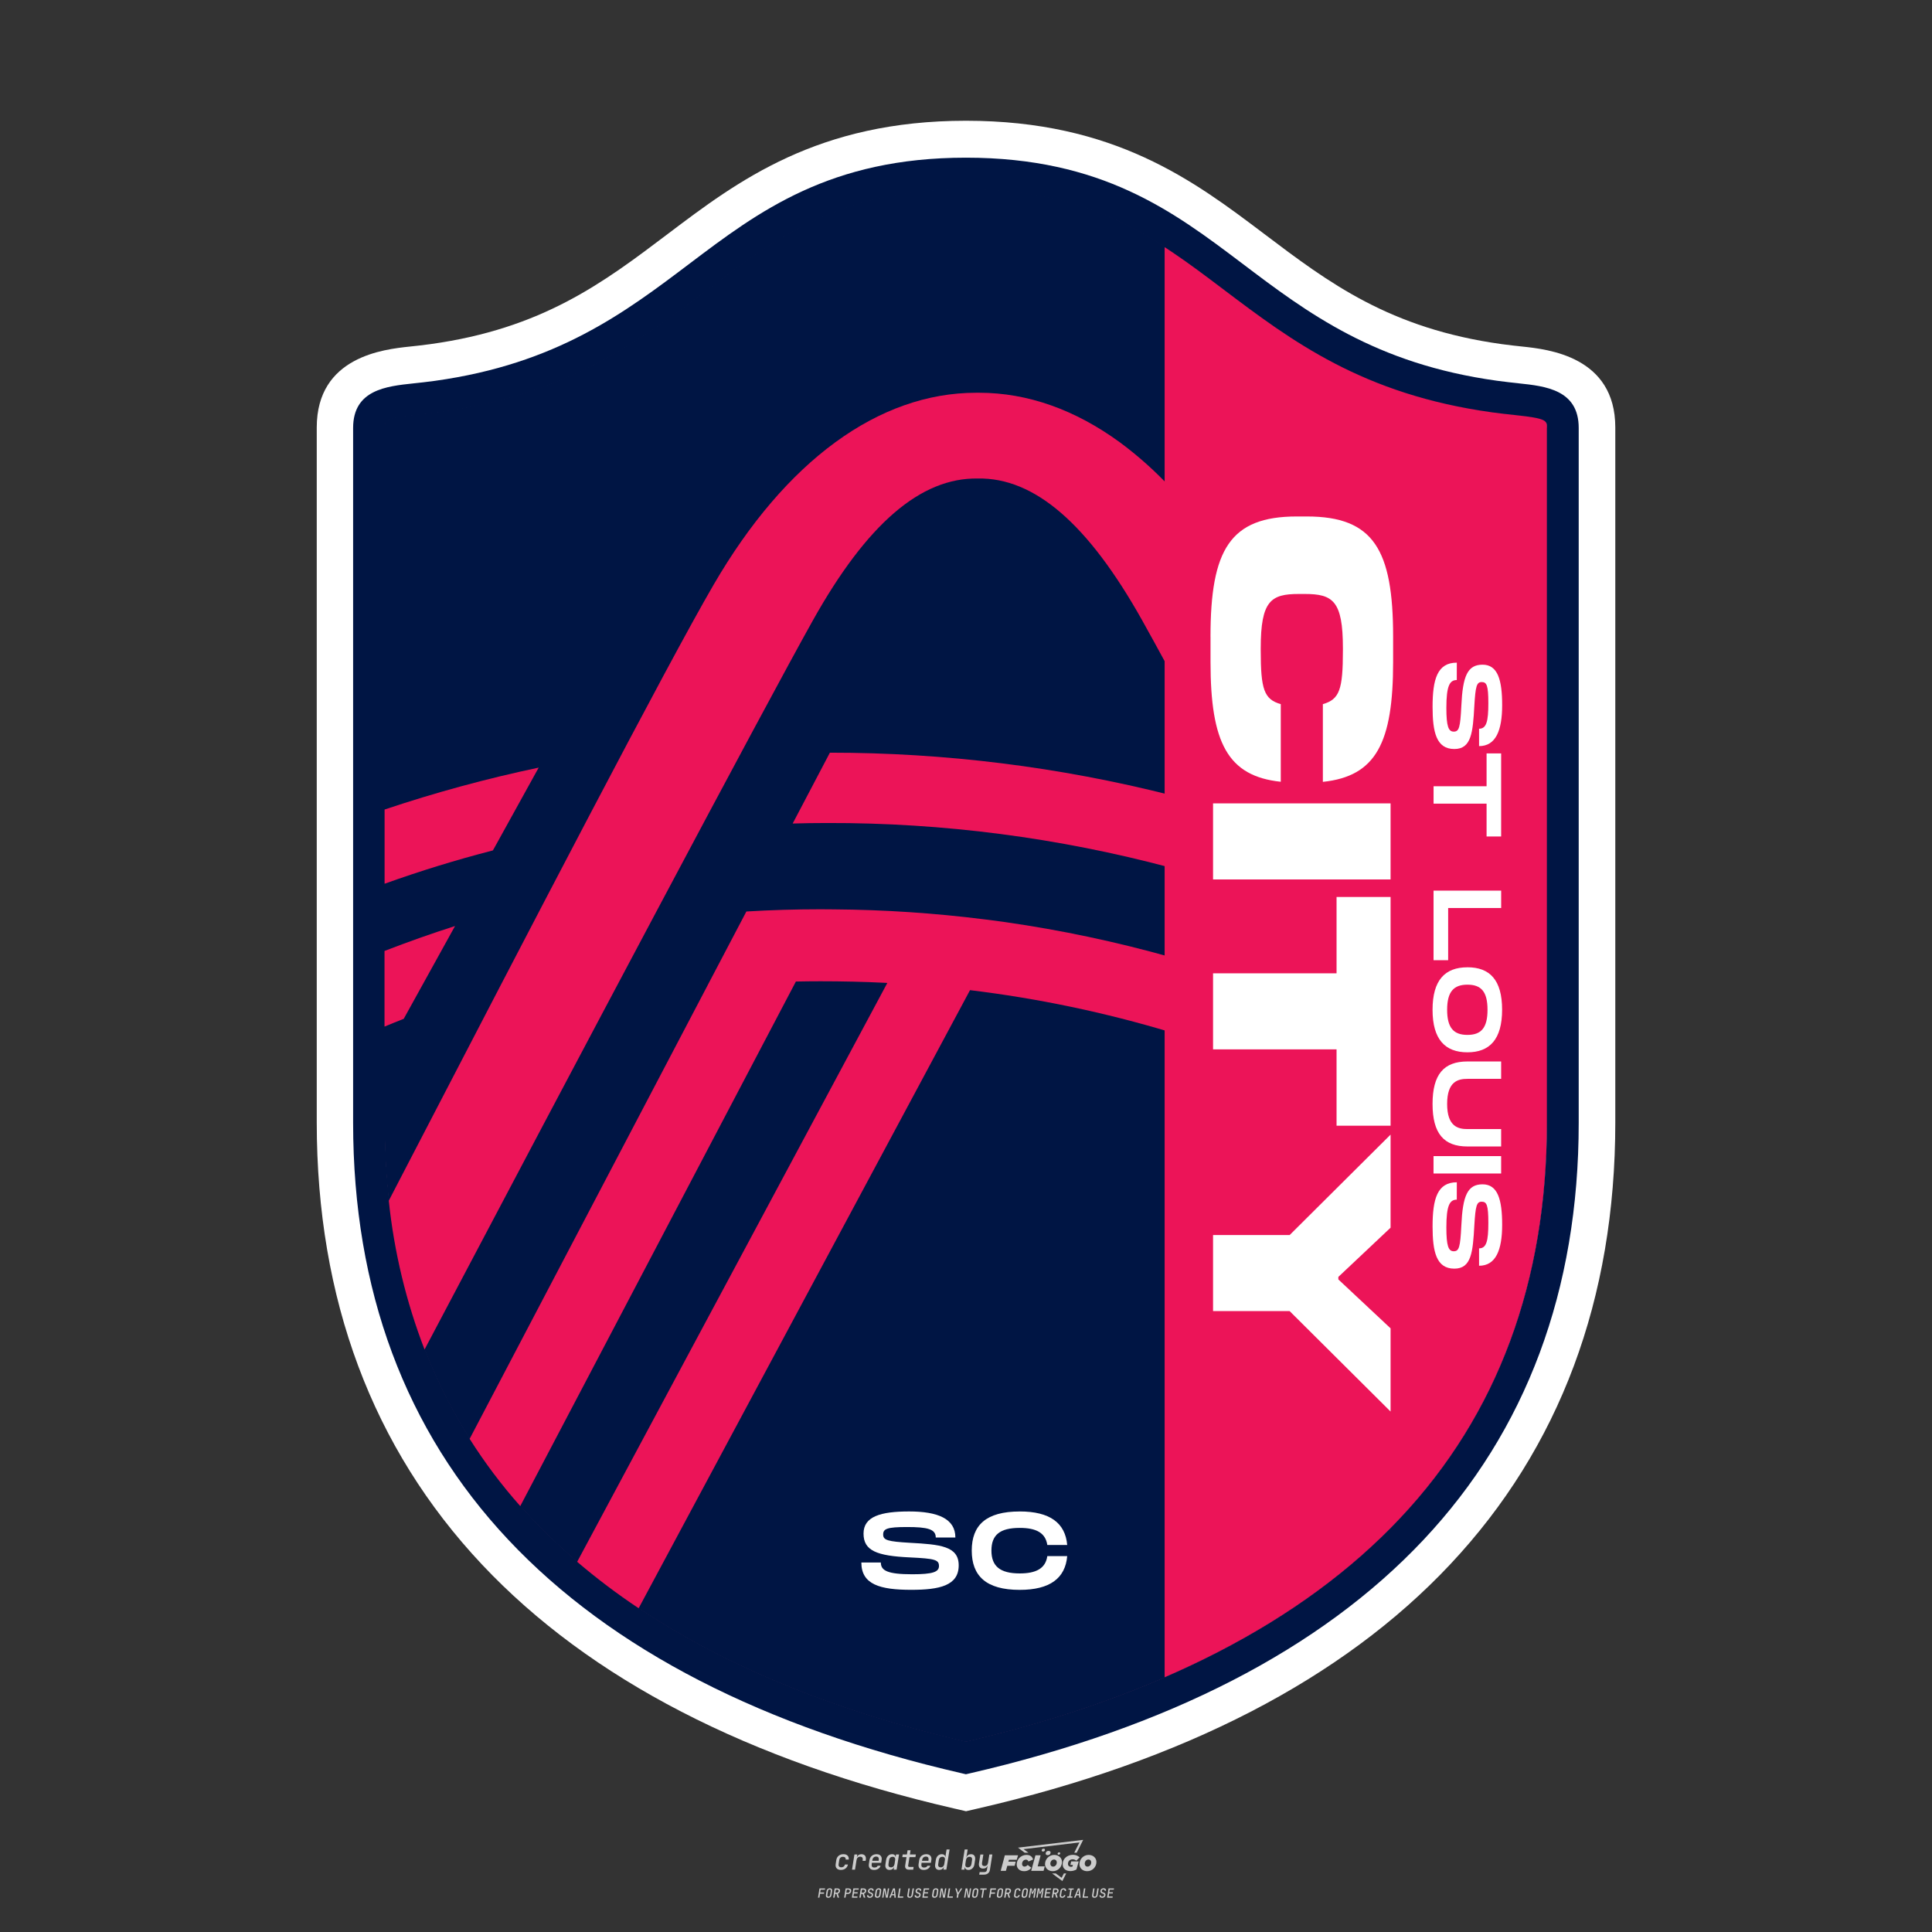 <?xml version="1.0" encoding="UTF-8"?>
<svg id="_图层_1" data-name="图层_1" xmlns="http://www.w3.org/2000/svg" version="1.1" viewBox="0 0 800 800">
  <rect x="0" y="0" width="800" height="800" fill="#333333" stroke="none"/>
  <!-- Created by @FCLOGO 2024-12-5 GMT+8 15:27:32 . https://fclogo.top/ -->
<!-- FOR PERSONAL USE ONLY NOT FOR COMMERCIAL USE -->
  <defs>
    <style>
      .st0 {
        fill: #ec1458;
      }

      .st1 {
        fill: #ccc;
      }

      .st2 {
        fill: #fff;
      }

      .st3 {
        fill: #001544;
      }
    </style>
  </defs>
  <path class="st1" d="M348.22,774.3c-.79,0-1.38-.22-1.77-.65-.39-.44-.53-1.03-.41-1.79l.25-1.65c.12-.75.45-1.35.98-1.78.53-.44,1.19-.65,1.98-.65s1.33.2,1.72.6c.39.4.55.94.47,1.62h-1.24c.03-.36-.06-.64-.26-.84-.2-.2-.5-.3-.89-.3-.42,0-.76.12-1.03.35-.27.23-.43.56-.5.99l-.26,1.66c-.07.44,0,.77.19,1,.19.23.5.35.92.35.39,0,.72-.1.98-.3.26-.2.44-.48.52-.85h1.24c-.14.69-.47,1.23-.99,1.63-.52.4-1.16.6-1.92.6ZM352.8,774.19l1-6.29h1.19l-.19,1.19c.34-.87.97-1.3,1.91-1.3.67,0,1.17.21,1.49.62.32.42.43.99.31,1.71l-.07.42h-1.27l.06-.32c.07-.45.01-.8-.17-1.04-.18-.24-.48-.36-.88-.36s-.74.12-1.01.37c-.27.24-.43.59-.5,1.03l-.63,3.97h-1.24ZM361.91,774.3c-.77,0-1.35-.22-1.73-.67s-.52-1.04-.4-1.77l.25-1.65c.08-.49.26-.92.52-1.28s.6-.65,1.01-.85c.41-.2.87-.3,1.38-.3.77,0,1.35.22,1.73.67.39.45.52,1.04.39,1.77l-.17,1.12h-3.85l-.09.53c-.15.95.22,1.43,1.11,1.43.72,0,1.17-.25,1.37-.74h1.22c-.17.53-.5.96-1.01,1.28-.5.32-1.09.47-1.76.47ZM361.23,770.22l-.05.29h2.65s.05-.3.05-.3c.07-.47.01-.82-.17-1.07-.18-.25-.49-.37-.92-.37s-.8.13-1.06.38c-.26.25-.43.61-.51,1.08ZM368.33,774.3c-.63,0-1.1-.21-1.41-.64s-.4-1-.27-1.73l.27-1.77c.11-.73.39-1.31.84-1.74.44-.43.98-.64,1.61-.64.47,0,.83.12,1.09.35.26.24.39.56.38.96h.02l.17-1.2h1.24l-1,6.29h-1.22l.19-1.2h-.02c-.12.41-.35.73-.69.97s-.74.35-1.21.35ZM368.93,773.23c.39,0,.72-.12.98-.36.26-.24.43-.57.5-1.01l.25-1.65c.07-.43,0-.76-.18-1-.19-.24-.47-.36-.86-.36s-.72.12-.98.35c-.26.24-.42.57-.49,1.01l-.25,1.65c-.07.44-.01.78.17,1.01.18.23.47.35.88.35ZM376.35,774.19c-.57,0-.99-.16-1.26-.47-.27-.31-.36-.75-.27-1.32l.54-3.39h-1.74l.17-1.12h1.74l.27-1.72h1.24l-.27,1.72h2.47l-.18,1.12h-2.46l-.54,3.39c-.08.44.1.66.53.66h1.72l-.17,1.12h-1.77ZM382.5,774.3c-.77,0-1.35-.22-1.73-.67s-.52-1.04-.4-1.77l.25-1.65c.08-.49.26-.92.52-1.28s.6-.65,1.01-.85c.41-.2.87-.3,1.38-.3.77,0,1.35.22,1.73.67.39.45.52,1.04.39,1.77l-.17,1.12h-3.85l-.09.53c-.15.95.22,1.43,1.11,1.43.72,0,1.17-.25,1.37-.74h1.22c-.17.53-.5.96-1.01,1.28-.5.32-1.09.47-1.76.47ZM381.83,770.22l-.05.29h2.65s.05-.3.05-.3c.07-.47.01-.82-.17-1.07-.18-.25-.49-.37-.92-.37s-.8.13-1.06.38c-.26.25-.43.61-.51,1.08ZM388.92,774.3c-.63,0-1.1-.21-1.4-.64-.3-.42-.39-1-.28-1.73l.27-1.77c.11-.73.39-1.31.84-1.74.44-.43.98-.64,1.61-.64.47,0,.83.12,1.09.35.26.24.39.56.38.96h.02l.21-1.47.3-1.8h1.24l-1.33,8.35h-1.22l.19-1.2h-.02c-.12.41-.35.73-.69.97s-.74.35-1.21.35ZM389.53,773.23c.39,0,.72-.12.98-.36.26-.24.43-.57.5-1.01l.25-1.65c.08-.43.02-.76-.17-1-.19-.24-.48-.36-.87-.36s-.72.12-.98.35c-.26.24-.42.57-.49,1.01l-.25,1.65c-.08.44-.02.78.16,1.01s.48.35.88.35ZM401.02,774.3c-.47,0-.84-.12-1.1-.35-.26-.23-.39-.56-.38-.97h-.01l-.19,1.2h-1.22l1.33-8.35h1.24l-.29,1.8-.27,1.47h.05c.12-.41.35-.73.69-.97.34-.23.74-.35,1.21-.35.63,0,1.1.21,1.4.64.3.43.39,1.01.28,1.74l-.27,1.77c-.11.73-.39,1.31-.84,1.73-.45.42-.98.64-1.61.64ZM400.77,773.23c.4,0,.72-.12.98-.35.26-.23.42-.57.5-1.01l.25-1.65c.07-.43.01-.77-.17-1.01-.18-.24-.47-.35-.87-.35s-.72.12-.98.36-.43.57-.5,1l-.25,1.65c-.07.44-.01.77.17,1.01.18.24.47.36.87.36ZM405.47,776.25l.17-1.06h1.93c.64,0,1.01-.3,1.1-.9l.1-.67.21-1.19h-.03c-.12.42-.35.74-.68.97-.33.23-.73.34-1.2.34-.63,0-1.09-.2-1.4-.6s-.41-.94-.3-1.63l.58-3.6h1.24l-.56,3.48c-.06.41,0,.73.18.96s.47.34.85.34.72-.12.98-.37c.27-.24.43-.58.49-1.02l.54-3.4h1.24l-1.01,6.41c-.1.6-.37,1.08-.81,1.42-.44.35-1,.52-1.67.52h-1.95ZM417.79,770.09h3.22l.54-1.85h-5.47l-1.71,6.44h2.15l.59-2.1h3.03l.44-1.71h-3.03l.24-.78ZM424.23,772.92c-.59,0-1.02-.39-1.02-1.12,0-.88.63-1.76,1.61-1.76.49,0,.88.24,1.02.78l1.95-.83c-.29-1.17-1.27-1.9-2.64-1.9-2.78,0-4.15,2.15-4.15,3.9s1.27,2.83,3.07,2.83c1.37,0,2.34-.59,2.98-1.42l-1.51-1.17c-.39.44-.83.68-1.32.68ZM430.91,768.23h-2.15l-1.76,6.44h5.12l.49-1.85h-2.93l1.22-4.59ZM439.75,771.01c0-1.66-1.32-2.93-3.22-2.93-2.2,0-3.81,1.81-3.81,3.81,0,1.66,1.32,2.93,3.22,2.93,2.2,0,3.81-1.81,3.81-3.81ZM434.92,771.7c0-.83.59-1.71,1.51-1.71.78,0,1.17.54,1.17,1.22,0,.83-.59,1.71-1.51,1.71-.78,0-1.17-.54-1.17-1.22ZM443.21,772.23h1.07l-.2.68c-.15.05-.34.1-.59.1-.68,0-1.27-.39-1.27-1.22,0-1.02.73-1.9,1.95-1.9.59,0,1.12.24,1.51.59l1.37-1.37c-.44-.54-1.51-1.07-2.73-1.07-2.59,0-4.29,1.76-4.29,3.86s1.61,2.88,3.22,2.88c.93,0,1.85-.29,2.49-.68l.93-3.32h-3.12l-.34,1.46ZM450.78,768.08c-2.2,0-3.81,1.81-3.81,3.81,0,1.66,1.32,2.93,3.22,2.93,2.2,0,3.81-1.81,3.81-3.81,0-1.66-1.32-2.93-3.22-2.93ZM450.34,772.92c-.78,0-1.17-.54-1.17-1.22,0-.83.59-1.71,1.51-1.71.78,0,1.17.54,1.17,1.22,0,.83-.59,1.71-1.51,1.71ZM437.94,767.5c-.05.29.1.49.44.49s.54-.2.63-.49c.05-.24-.1-.49-.44-.49s-.59.24-.63.49ZM432.13,765.5c-.44,0-.73.24-.78.59s.1.59.54.59.73-.24.78-.59c.1-.34-.1-.59-.54-.59ZM433.01,767.3c-.1.54.15.88.83.88.63,0,1.07-.39,1.17-.88s-.15-.88-.83-.88c-.68,0-1.07.39-1.17.88ZM439.6,777.55l-2.44-1.81h-1.51l4.25,3.17,1.61-3.17h-.98l-.93,1.81ZM425.84,767.16l-2-1.46,23.13-2.78-2.15,4.25h1.02l2.68-5.32-26.99,3.22,2.78,2.1h1.51ZM338.72,785.79l.61-3.83h2.32l-.08.52h-1.76l-.18,1.14h1.63l-.08.52h-1.62l-.26,1.64h-.57ZM342.97,785.84c-.36,0-.62-.1-.8-.3-.17-.2-.23-.47-.18-.82l.27-1.7c.06-.34.2-.61.44-.82.24-.2.54-.3.89-.3s.62.1.8.3c.17.2.24.47.18.81l-.27,1.71c-.06.34-.2.62-.44.82-.24.2-.54.3-.9.3ZM343.05,785.33c.19,0,.35-.05.47-.16.12-.11.19-.26.23-.46l.27-1.7c.03-.2,0-.35-.08-.46-.08-.11-.22-.16-.41-.16s-.35.05-.46.16c-.12.1-.19.26-.22.46l-.27,1.7c-.03.2,0,.35.08.46s.22.16.41.16ZM345,785.79l.61-3.83h1.2c.24,0,.44.05.6.14.16.09.28.22.36.39s.09.37.05.59c-.04.26-.14.48-.3.67-.16.19-.37.32-.6.39l.54,1.64h-.62l-.48-1.57h-.54l-.25,1.57h-.57ZM345.89,783.71h.64c.19,0,.35-.06.48-.17.13-.11.21-.26.24-.45.03-.19,0-.35-.09-.46-.09-.11-.24-.17-.43-.17h-.64l-.2,1.25ZM349.54,785.79l.61-3.83h1.25c.37,0,.65.1.84.31.19.21.26.49.2.84-.04.23-.12.44-.25.61s-.29.31-.49.4c-.2.09-.42.14-.66.14h-.69l-.24,1.52h-.57ZM350.43,783.75h.69c.19,0,.36-.06.49-.18.14-.12.22-.27.25-.47s0-.35-.1-.47-.25-.18-.44-.18h-.69l-.21,1.29ZM352.75,785.79l.61-3.83h2.25l-.08.5h-1.7l-.17,1.09h1.51l-.08.5h-1.51l-.19,1.24h1.69l-.08.5h-2.25ZM355.84,785.79l.61-3.83h1.2c.24,0,.44.05.6.14.16.09.28.22.36.39s.09.37.05.59c-.04.26-.14.48-.3.67-.16.19-.37.32-.6.39l.54,1.64h-.62l-.48-1.57h-.54l-.25,1.57h-.57ZM356.74,783.71h.64c.19,0,.35-.06.48-.17.13-.11.21-.26.24-.45.03-.19,0-.35-.09-.46-.09-.11-.24-.17-.43-.17h-.64l-.2,1.25ZM360.13,785.84c-.39,0-.67-.1-.87-.29-.19-.19-.26-.45-.22-.78h.57c-.03.17.01.31.12.41.11.1.27.15.48.15.2,0,.37-.05.5-.15.13-.1.21-.23.24-.4.02-.15,0-.28-.06-.39-.06-.11-.16-.18-.29-.22l-.46-.14c-.27-.08-.46-.22-.59-.41-.13-.19-.17-.42-.13-.68.04-.21.11-.39.23-.55s.27-.28.46-.37.4-.13.64-.13c.35,0,.62.1.8.29.18.19.25.44.2.76h-.57c.03-.17,0-.3-.09-.4-.09-.1-.23-.14-.42-.14s-.34.04-.46.13c-.12.09-.19.21-.21.38-.02.15,0,.28.05.39s.16.18.29.22l.47.15c.26.08.46.22.58.41.12.19.17.42.12.69-.04.22-.12.41-.24.57-.13.16-.29.29-.49.38-.2.09-.42.13-.66.13ZM363.27,785.84c-.36,0-.62-.1-.8-.3-.17-.2-.23-.47-.18-.82l.27-1.7c.06-.34.2-.61.44-.82.24-.2.54-.3.89-.3s.62.1.8.3c.17.2.24.47.18.81l-.27,1.71c-.06.34-.2.62-.44.82-.24.2-.54.3-.9.3ZM363.34,785.33c.19,0,.35-.05.47-.16.12-.11.19-.26.23-.46l.27-1.7c.03-.2,0-.35-.08-.46-.08-.11-.22-.16-.41-.16s-.35.05-.46.16c-.12.1-.19.26-.22.46l-.27,1.7c-.03.2,0,.35.08.46s.22.16.41.16ZM365.28,785.79l.61-3.83h.71l.62,3.19c0-.1.02-.22.03-.36.01-.14.03-.29.04-.44.02-.15.04-.29.06-.41l.31-1.98h.52l-.61,3.83h-.71l-.61-3.19c0,.09-.02.21-.03.34s-.03.28-.04.42c-.02.15-.04.28-.06.41l-.31,2.01h-.53ZM368.23,785.79l1.59-3.83h.75l.37,3.83h-.56l-.07-.97h-1.09l-.39.97h-.59ZM369.39,784.34h.87l-.09-1.1c-.02-.2-.03-.37-.04-.51,0-.14-.01-.24-.01-.3-.02.06-.05.16-.1.3s-.11.31-.19.5l-.44,1.11ZM371.72,785.79l.61-3.83h.57l-.52,3.31h1.67l-.08.52h-2.25ZM376.68,785.84c-.37,0-.63-.1-.8-.3-.17-.2-.22-.47-.17-.82l.44-2.76h.57l-.44,2.76c-.03.2,0,.35.07.46.08.11.21.17.41.17s.35-.06.46-.17c.12-.11.19-.27.22-.46l.44-2.76h.57l-.44,2.76c-.06.35-.2.62-.43.82-.23.2-.53.3-.9.3ZM379.84,785.84c-.39,0-.67-.1-.87-.29-.19-.19-.26-.45-.22-.78h.57c-.03.17.01.31.12.41.11.1.27.15.48.15.2,0,.37-.05.5-.15.13-.1.21-.23.24-.4.02-.15,0-.28-.06-.39-.06-.11-.16-.18-.29-.22l-.46-.14c-.27-.08-.46-.22-.59-.41-.13-.19-.17-.42-.13-.68.04-.21.11-.39.23-.55s.27-.28.46-.37.4-.13.64-.13c.35,0,.62.1.8.29.18.19.25.44.2.76h-.57c.03-.17,0-.3-.09-.4-.09-.1-.23-.14-.42-.14s-.34.04-.46.13c-.12.09-.19.21-.21.38-.02.15,0,.28.05.39s.16.18.29.22l.47.15c.26.08.46.22.58.41.12.19.17.42.12.69-.04.22-.12.41-.24.57-.13.16-.29.29-.49.38-.2.09-.42.13-.66.13ZM381.91,785.79l.61-3.83h2.25l-.08.5h-1.7l-.17,1.09h1.51l-.08.5h-1.51l-.19,1.24h1.69l-.08.5h-2.25ZM386.94,785.84c-.36,0-.62-.1-.8-.3-.17-.2-.23-.47-.18-.82l.27-1.7c.06-.34.2-.61.44-.82.24-.2.54-.3.89-.3s.62.1.8.3c.17.2.24.47.18.81l-.27,1.71c-.06.34-.2.62-.44.82-.24.2-.54.3-.9.3ZM387.02,785.33c.19,0,.35-.05.47-.16.12-.11.19-.26.23-.46l.27-1.7c.03-.2,0-.35-.08-.46-.08-.11-.22-.16-.41-.16s-.35.05-.46.16c-.12.1-.19.26-.22.46l-.27,1.7c-.03.2,0,.35.08.46s.22.16.41.16ZM388.95,785.79l.61-3.83h.71l.62,3.19c0-.1.02-.22.03-.36.01-.14.03-.29.04-.44.02-.15.04-.29.06-.41l.31-1.98h.52l-.61,3.83h-.71l-.61-3.19c0,.09-.02.21-.03.34s-.03.28-.04.42c-.02.15-.04.28-.06.41l-.31,2.01h-.53ZM392.25,785.79l.61-3.83h.57l-.52,3.31h1.67l-.08.52h-2.25ZM396.12,785.79l.22-1.41-.75-2.42h.58l.45,1.45c.03.09.05.18.07.27.02.08.03.15.03.19.02-.04.05-.1.09-.19.04-.08.09-.17.14-.27l.9-1.45h.6l-1.53,2.42-.22,1.41h-.57ZM399.22,785.79l.61-3.83h.71l.62,3.19c0-.1.02-.22.03-.36.01-.14.03-.29.04-.44.02-.15.04-.29.06-.41l.31-1.98h.52l-.61,3.83h-.71l-.61-3.19c0,.09-.02.21-.03.34s-.03.28-.04.42c-.02.15-.04.28-.06.41l-.31,2.01h-.53ZM403.51,785.84c-.36,0-.62-.1-.8-.3-.18-.2-.23-.47-.18-.82l.27-1.7c.06-.34.2-.61.44-.82.24-.2.54-.3.89-.3s.62.1.8.3c.17.2.24.47.18.81l-.27,1.71c-.06.34-.2.62-.44.82-.24.2-.54.3-.89.3ZM403.58,785.33c.19,0,.35-.05.47-.16.12-.11.19-.26.23-.46l.27-1.7c.03-.2,0-.35-.08-.46-.08-.11-.22-.16-.41-.16s-.35.05-.46.16c-.12.1-.19.26-.22.46l-.27,1.7c-.03.2,0,.35.08.46.08.11.22.16.41.16ZM406.38,785.79l.52-3.31h-1.02l.08-.52h2.62l-.08.52h-1.03l-.52,3.31h-.57ZM409.52,785.79l.61-3.83h2.32l-.08.52h-1.76l-.18,1.14h1.63l-.08.52h-1.62l-.26,1.64h-.57ZM413.77,785.84c-.36,0-.62-.1-.8-.3-.18-.2-.23-.47-.18-.82l.27-1.7c.06-.34.2-.61.44-.82.24-.2.54-.3.89-.3s.62.1.8.3c.17.2.24.47.18.81l-.27,1.71c-.06.34-.2.62-.44.82-.24.2-.54.3-.89.3ZM413.85,785.33c.19,0,.35-.05.47-.16.12-.11.19-.26.23-.46l.27-1.7c.03-.2,0-.35-.08-.46-.08-.11-.22-.16-.41-.16s-.35.05-.46.16c-.12.1-.19.26-.22.46l-.27,1.7c-.03.2,0,.35.08.46.08.11.22.16.41.16ZM415.8,785.79l.61-3.83h1.2c.24,0,.44.05.6.14.16.09.28.22.36.39s.09.37.05.59c-.04.26-.14.48-.3.67-.16.19-.37.32-.6.39l.54,1.64h-.62l-.48-1.57h-.54l-.25,1.57h-.57ZM416.69,783.71h.64c.19,0,.35-.06.48-.17.13-.11.21-.26.24-.45.03-.19,0-.35-.09-.46-.09-.11-.24-.17-.43-.17h-.64l-.2,1.25ZM420.91,785.84c-.36,0-.63-.1-.81-.3-.18-.2-.24-.47-.19-.82l.27-1.7c.06-.35.21-.62.45-.82s.55-.3.91-.3.63.1.81.3c.18.2.24.47.19.82h-.57c.03-.2,0-.35-.09-.46-.09-.11-.23-.16-.42-.16s-.35.05-.47.16c-.12.1-.2.26-.23.45l-.27,1.71c-.03.2,0,.35.09.46.09.11.23.16.42.16s.35-.05.47-.16.2-.26.23-.46h.57c-.03.23-.11.43-.24.59s-.28.3-.47.39c-.19.09-.4.14-.64.14ZM424.03,785.84c-.36,0-.62-.1-.8-.3-.18-.2-.23-.47-.18-.82l.27-1.7c.06-.34.2-.61.44-.82.24-.2.54-.3.89-.3s.62.1.8.3c.17.2.24.47.18.81l-.27,1.71c-.06.34-.2.62-.44.82-.24.2-.54.3-.89.3ZM424.11,785.33c.19,0,.35-.05.47-.16.12-.11.19-.26.23-.46l.27-1.7c.03-.2,0-.35-.08-.46-.08-.11-.22-.16-.41-.16s-.35.05-.46.16c-.12.1-.19.26-.22.46l-.27,1.7c-.03.2,0,.35.08.46.08.11.22.16.41.16ZM425.97,785.79l.61-3.83h.69l.18,1.23c.02.12.04.23.05.33.01.1.02.18.03.24.02-.06.05-.14.09-.24.04-.11.09-.22.15-.34l.57-1.22h.71l-.61,3.83h-.54l.2-1.29c.02-.17.06-.35.1-.55.04-.2.09-.4.14-.61s.1-.4.14-.59c.05-.19.09-.35.13-.49l-.86,1.86h-.55l-.28-1.86c0,.14-.01.29-.02.47s-.02.37-.04.57c-.02.2-.04.41-.06.61-.02.2-.05.4-.08.57l-.2,1.29h-.54ZM429.11,785.79l.61-3.83h.69l.18,1.23c.02.12.04.23.05.33.01.1.02.18.03.24.02-.06.05-.14.09-.24.04-.11.09-.22.15-.34l.57-1.22h.71l-.61,3.83h-.54l.2-1.29c.02-.17.06-.35.1-.55.04-.2.09-.4.14-.61s.1-.4.14-.59c.05-.19.09-.35.13-.49l-.86,1.86h-.55l-.28-1.86c0,.14-.01.29-.02.47s-.02.37-.04.57c-.02.2-.04.41-.06.61-.02.2-.05.4-.08.57l-.2,1.29h-.54ZM432.41,785.79l.61-3.83h2.25l-.08.5h-1.7l-.17,1.09h1.51l-.08.5h-1.51l-.19,1.24h1.69l-.08.5h-2.25ZM435.51,785.79l.61-3.83h1.2c.24,0,.44.05.6.14.16.09.28.22.36.39s.09.37.05.59c-.04.26-.14.48-.3.67-.16.19-.37.32-.6.39l.54,1.64h-.62l-.48-1.57h-.54l-.25,1.57h-.57ZM436.4,783.71h.64c.19,0,.35-.06.48-.17.13-.11.21-.26.24-.45.03-.19,0-.35-.09-.46-.09-.11-.24-.17-.43-.17h-.64l-.2,1.25ZM439.8,785.84c-.36,0-.63-.1-.81-.3-.18-.2-.24-.47-.19-.82l.27-1.7c.06-.35.21-.62.45-.82s.55-.3.91-.3.63.1.81.3c.18.2.24.47.19.82h-.57c.03-.2,0-.35-.09-.46-.09-.11-.23-.16-.42-.16s-.35.05-.47.16c-.12.1-.2.26-.23.45l-.27,1.71c-.03.2,0,.35.09.46.09.11.23.16.42.16s.35-.05.47-.16.2-.26.23-.46h.57c-.03.23-.11.43-.24.59s-.28.3-.47.39c-.19.09-.4.14-.64.14ZM441.88,785.79l.08-.5h.78l.45-2.82h-.78l.08-.5h2.13l-.08.5h-.78l-.45,2.82h.78l-.08.5h-2.13ZM444.74,785.79l1.59-3.83h.75l.37,3.83h-.56l-.07-.97h-1.09l-.39.97h-.59ZM445.9,784.34h.87l-.09-1.1c-.02-.2-.03-.37-.04-.51,0-.14-.01-.24-.01-.3-.02.06-.05.16-.1.3s-.11.31-.19.5l-.44,1.11ZM448.24,785.79l.61-3.83h.57l-.52,3.31h1.67l-.08.52h-2.25ZM453.19,785.84c-.37,0-.63-.1-.8-.3-.17-.2-.22-.47-.17-.82l.44-2.76h.57l-.44,2.76c-.03.2,0,.35.07.46.08.11.21.17.41.17s.35-.06.46-.17c.12-.11.19-.27.22-.46l.44-2.76h.57l-.44,2.76c-.06.35-.2.62-.43.82-.23.2-.53.3-.9.3ZM456.36,785.84c-.39,0-.67-.1-.87-.29-.19-.19-.26-.45-.22-.78h.57c-.03.17.01.31.12.41.11.1.27.15.48.15.2,0,.37-.05.5-.15s.21-.23.24-.4c.02-.15,0-.28-.06-.39s-.16-.18-.29-.22l-.46-.14c-.27-.08-.46-.22-.59-.41-.13-.19-.17-.42-.13-.68.04-.21.11-.39.23-.55s.27-.28.46-.37c.19-.09.4-.13.64-.13.35,0,.62.1.8.29.18.19.25.44.2.76h-.57c.03-.17,0-.3-.09-.4-.09-.1-.23-.14-.42-.14s-.34.04-.46.13c-.12.09-.19.21-.21.38-.02.15,0,.28.05.39s.16.18.29.22l.47.15c.26.08.46.22.58.41.12.19.17.42.12.69-.04.22-.12.41-.24.57-.13.16-.29.29-.49.38-.2.09-.42.13-.66.13ZM458.42,785.79l.61-3.83h2.25l-.08.5h-1.7l-.17,1.09h1.51l-.08.5h-1.51l-.19,1.24h1.69l-.08.5h-2.25Z"/>
  <g>
    <g>
      <path class="st2" d="M630.45,143.51c-2.63-.28-5.48-.59-8.55-1.01-46.53-6.43-71.73-25.46-98.43-45.65-29.07-21.96-62.02-46.85-123.47-46.85s-94.41,24.89-123.47,46.86c-26.7,20.19-51.91,39.23-98.43,45.65-3.06.42-5.88.73-8.55,1.01-10.54,1.12-38.39,4.09-38.39,33.48v287.79c0,73.19,23.01,134.76,68.4,183.02,44.65,47.46,110.45,81.47,195.58,101.06l4.87,1.12,4.87-1.12c85.16-19.6,150.94-53.55,195.58-101.06,45.39-48.29,68.4-109.84,68.4-183.02V177c0-29.4-27.89-32.37-38.4-33.49Z"/>
      <path class="st0" d="M400,78.28c-52.02,0-78.48,19.99-106.49,41.17-28.41,21.47-57.79,43.66-111.6,51.09-3.39.47-6.5.81-9.44,1.11-13.17,1.4-13.17,2.34-13.17,5.43v287.89c0,65.78,20.44,120.87,60.75,163.73,40.46,43.05,101,74.19,179.94,92.56,78.89-18.38,139.43-49.52,179.98-92.59,40.23-42.86,60.67-97.94,60.67-163.7V177.08c0-3.1,0-4.03-13.17-5.43-2.94-.31-6.04-.65-9.43-1.11-53.81-7.43-83.18-29.62-111.6-51.09-28.02-21.18-54.49-41.17-106.45-41.17Z"/>
      <path class="st3" d="M482.25,102.08v592.56c-24.68,10.71-52.11,19.59-82.3,26.63-78.9-18.38-139.42-49.53-179.93-92.61-40.32-42.86-60.75-97.93-60.75-163.72V177.09c0-3.11,0-4.05,13.17-5.45,2.94-.3,6.04-.64,9.43-1.11,53.8-7.43,83.19-29.64,111.59-51.09,28.03-21.18,54.48-41.17,106.49-41.17,37.21,0,61.32,10.21,82.3,23.8Z"/>
      <path class="st3" d="M628.85,158.72c-2.53-.27-5.69-.61-9.02-1.07-50.39-6.99-78.39-28.06-105.47-48.56-28.51-21.54-57.98-43.8-114.37-43.8s-85.87,22.27-114.4,43.83c-27.06,20.47-55.05,41.54-105.44,48.57-3.36.47-6.51.8-9.03,1.07-11.09,1.18-24.9,2.63-24.9,18.44v287.77c0,69.21,21.64,127.3,64.31,172.67,42.67,45.37,105.81,77.79,187.98,96.7l1.45.34h0l1.48-.34c82.17-18.92,145.41-51.45,187.97-96.7,42.55-45.25,64.3-103.43,64.3-172.67V177.19c0-15.81-13.77-17.29-24.87-18.46ZM640.53,177.16v287.81c0,65.74-20.42,120.79-60.71,163.61-40.47,43.02-100.96,74.17-179.82,92.53-78.84-18.36-139.34-49.49-179.82-92.53-40.28-42.81-60.74-97.86-60.74-163.61V177.19c0-3.01,0-3.92,13.06-5.31,3.22-.34,6.15-.67,9.44-1.11,53.82-7.44,83.2-29.63,111.63-51.1,28-21.16,54.43-41.14,106.4-41.14s78.4,19.98,106.4,41.14c28.42,21.47,57.8,43.67,111.63,51.1,3.26.45,6.2.76,9.43,1.11,13.13,1.39,13.13,2.3,13.13,5.31l-.03-.03Z"/>
    </g>
    <g>
      <path class="st0" d="M463.7,183.15c-18.44-13.46-38.13-20.52-58.25-20.52h-1.24c-40.39,0-78.94,28.22-108.72,79.5-19.53,33.57-74.81,140.01-128.25,242.99-2.06,4-4.16,8.02-6.25,12.05,2.19,21.11,7.17,41.83,14.81,61.63,62.93-119.29,140.61-265.85,160.82-301.95,22.35-39.92,44.61-59.09,68.25-58.71,23.48-.44,45.71,18.79,68.07,58.71,2.85,5.08,6.83,12.34,11.75,21.4v-76.34c-6.4-6.89-13.43-13.17-20.99-18.76Z"/>
      <path class="st0" d="M204.44,351.54l18.62-33.69c-21.59,4.54-42.89,10.34-63.81,17.36v30.73c14.67-5.27,29.61-9.87,44.82-13.79l.37-.61Z"/>
      <path class="st0" d="M188.42,383.45c-9.86,3.15-19.59,6.6-29.2,10.32v31.32c2.63-1.1,5.27-2.16,7.95-3.21l21.25-38.43Z"/>
      <path class="st0" d="M328.22,341c4.73-.14,9.49-.21,14.28-.21,48.02-.13,95.84,6.09,142.23,18.49v-30.05c-46.12-11.68-93.52-17.58-141.09-17.56l-15.41,29.33Z"/>
      <path class="st0" d="M407.64,380.69c-20.7-2.61-41.53-3.99-62.39-4.14-1.86-.04-3.7-.04-5.58-.04-10.25,0-20.46.31-30.61.92l-15.8,30.08-.57,1.1-98.22,187.18c6.22,9.84,13.23,19.15,20.96,27.85l114.13-217.21c3.38-.07,6.8-.11,10.21-.11,8.96,0,17.84.2,26.7.64l.95.06-.88,1.64-127.55,238.05c8.1,6.91,16.6,13.33,25.46,19.23l136.22-254.08.99-1.86c28.12,3.41,55.9,9.23,83.03,17.4v-31.09c-22.48-6.34-45.36-11.18-68.48-14.49-2.85-.41-5.68-.78-8.58-1.13Z"/>
    </g>
    <g>
      <path class="st2" d="M501.24,263.64c0-36,8.09-49.78,35.71-49.78h4.2c27.62,0,35.71,13.76,35.71,49.78v10.54c0,33.29-7.02,47.26-29.09,49.57v-32.18c6.93-1.99,8.3-6.08,8.3-22.26v-.88c0-19.74-4.2-22.48-15.86-22.48h-2.37c-11.55,0-15.8,2.73-15.8,22.48v.88c0,16.17,1.37,20.26,8.3,22.26v32.14c-22.05-2.31-29.09-16.28-29.09-49.57v-10.5Z"/>
      <path class="st2" d="M502.3,332.66h73.51v31.5h-73.51v-31.5Z"/>
      <path class="st2" d="M502.3,403.03h51.14v-31.61h22.37v94.71h-22.37v-31.61h-51.14v-31.5Z"/>
      <path class="st2" d="M502.3,511.41h31.71l41.8-41.59v38.54l-21.63,20.38v1.04l21.63,20.26v34.45l-41.8-41.59h-31.71v-31.5Z"/>
    </g>
    <g>
      <path class="st2" d="M603.23,281.59c-2.96,0-4.32,2.4-4.32,11.52,0,7.56.83,9.84,3.04,9.84s2.72-1.6,3.16-10.68c.56-12.2,2.48-17.04,8.78-17.04s8.12,6.28,8.12,16.76-2.63,16.96-9.56,16.96v-7.2c3.08,0,3.84-3.08,3.84-10.54s-.68-8.78-2.76-8.78-2.56,1.69-3.04,9.84c-.61,11.04-1.2,17.88-8.29,17.88-7.48,0-9-7.08-9-17.44,0-11.47,1.96-18.32,10.04-18.32l-.02,7.2Z"/>
      <path class="st2" d="M615.56,346.37v-13.6h-21.95v-7.2h21.95v-13.6h6.03v34.4h-6.03Z"/>
      <path class="st2" d="M599.64,397.6h-6.04v-28.81h28v7.2h-21.95v21.61Z"/>
      <path class="st2" d="M607.63,400.53c9.28,0,14.36,5.27,14.36,17.56s-5.14,17.65-14.36,17.65-14.44-5.32-14.44-17.6,5.12-17.6,14.44-17.6ZM607.63,428.53c5.68,0,8.32-2.89,8.32-10.4s-2.63-10.4-8.32-10.4-8.4,2.92-8.4,10.4,2.7,10.4,8.4,10.4Z"/>
      <path class="st2" d="M593.19,457.13c0-12.29,4.68-17.6,14.44-17.6h13.96v7.2h-13.96c-3.92,0-8.4,1.08-8.4,10.4s4.52,10.4,8.4,10.4h13.96v7.2h-13.96c-9.72,0-14.44-5.32-14.44-17.6Z"/>
      <path class="st2" d="M593.59,485.92v-7.2h28v7.2h-28Z"/>
      <path class="st2" d="M603.23,496.75c-2.96,0-4.32,2.41-4.32,11.53,0,7.56.83,9.84,3.04,9.84s2.72-1.61,3.16-10.68c.56-12.2,2.48-17.04,8.78-17.04s8.12,6.28,8.12,16.76-2.63,16.96-9.56,16.96v-7.2c3.08,0,3.84-3.08,3.84-10.54s-.68-8.78-2.76-8.78-2.56,1.68-3.04,9.84c-.61,11.04-1.2,17.88-8.29,17.88-7.48,0-9-7.08-9-17.44,0-11.48,1.96-18.32,10.04-18.32l-.02,7.19Z"/>
    </g>
    <g>
      <path class="st2" d="M364.74,647.01c0,3.33,2.71,4.86,12.98,4.86,8.52,0,11.09-.95,11.09-3.42,0-2.63-1.8-3.07-12.04-3.56-13.75-.63-19.2-2.79-19.2-9.87s7.08-9.16,18.89-9.16,19.14,2.98,19.14,10.78h-8.12c0-3.51-3.51-4.33-11.9-4.33s-9.88.76-9.88,3.11,1.9,2.88,11.09,3.42c12.45.68,20.19,1.35,20.19,9.33,0,8.43-7.98,10.14-19.66,10.14-12.94,0-20.65-2.2-20.65-11.31h8.05Z"/>
      <path class="st2" d="M422.22,625.86c12.57,0,18.88,4.78,19.69,13.89h-8.24c-.76-5.1-4.69-7.08-11.41-7.08-8.25,0-11.73,2.93-11.73,9.38s3.51,9.47,11.73,9.47c6.72,0,10.68-2.03,11.41-7.17h8.24c-.81,9.16-7.12,13.98-19.69,13.98-13.89,0-19.84-5.77-19.84-16.28s5.95-16.18,19.84-16.18Z"/>
    </g>
  </g>
</svg>
